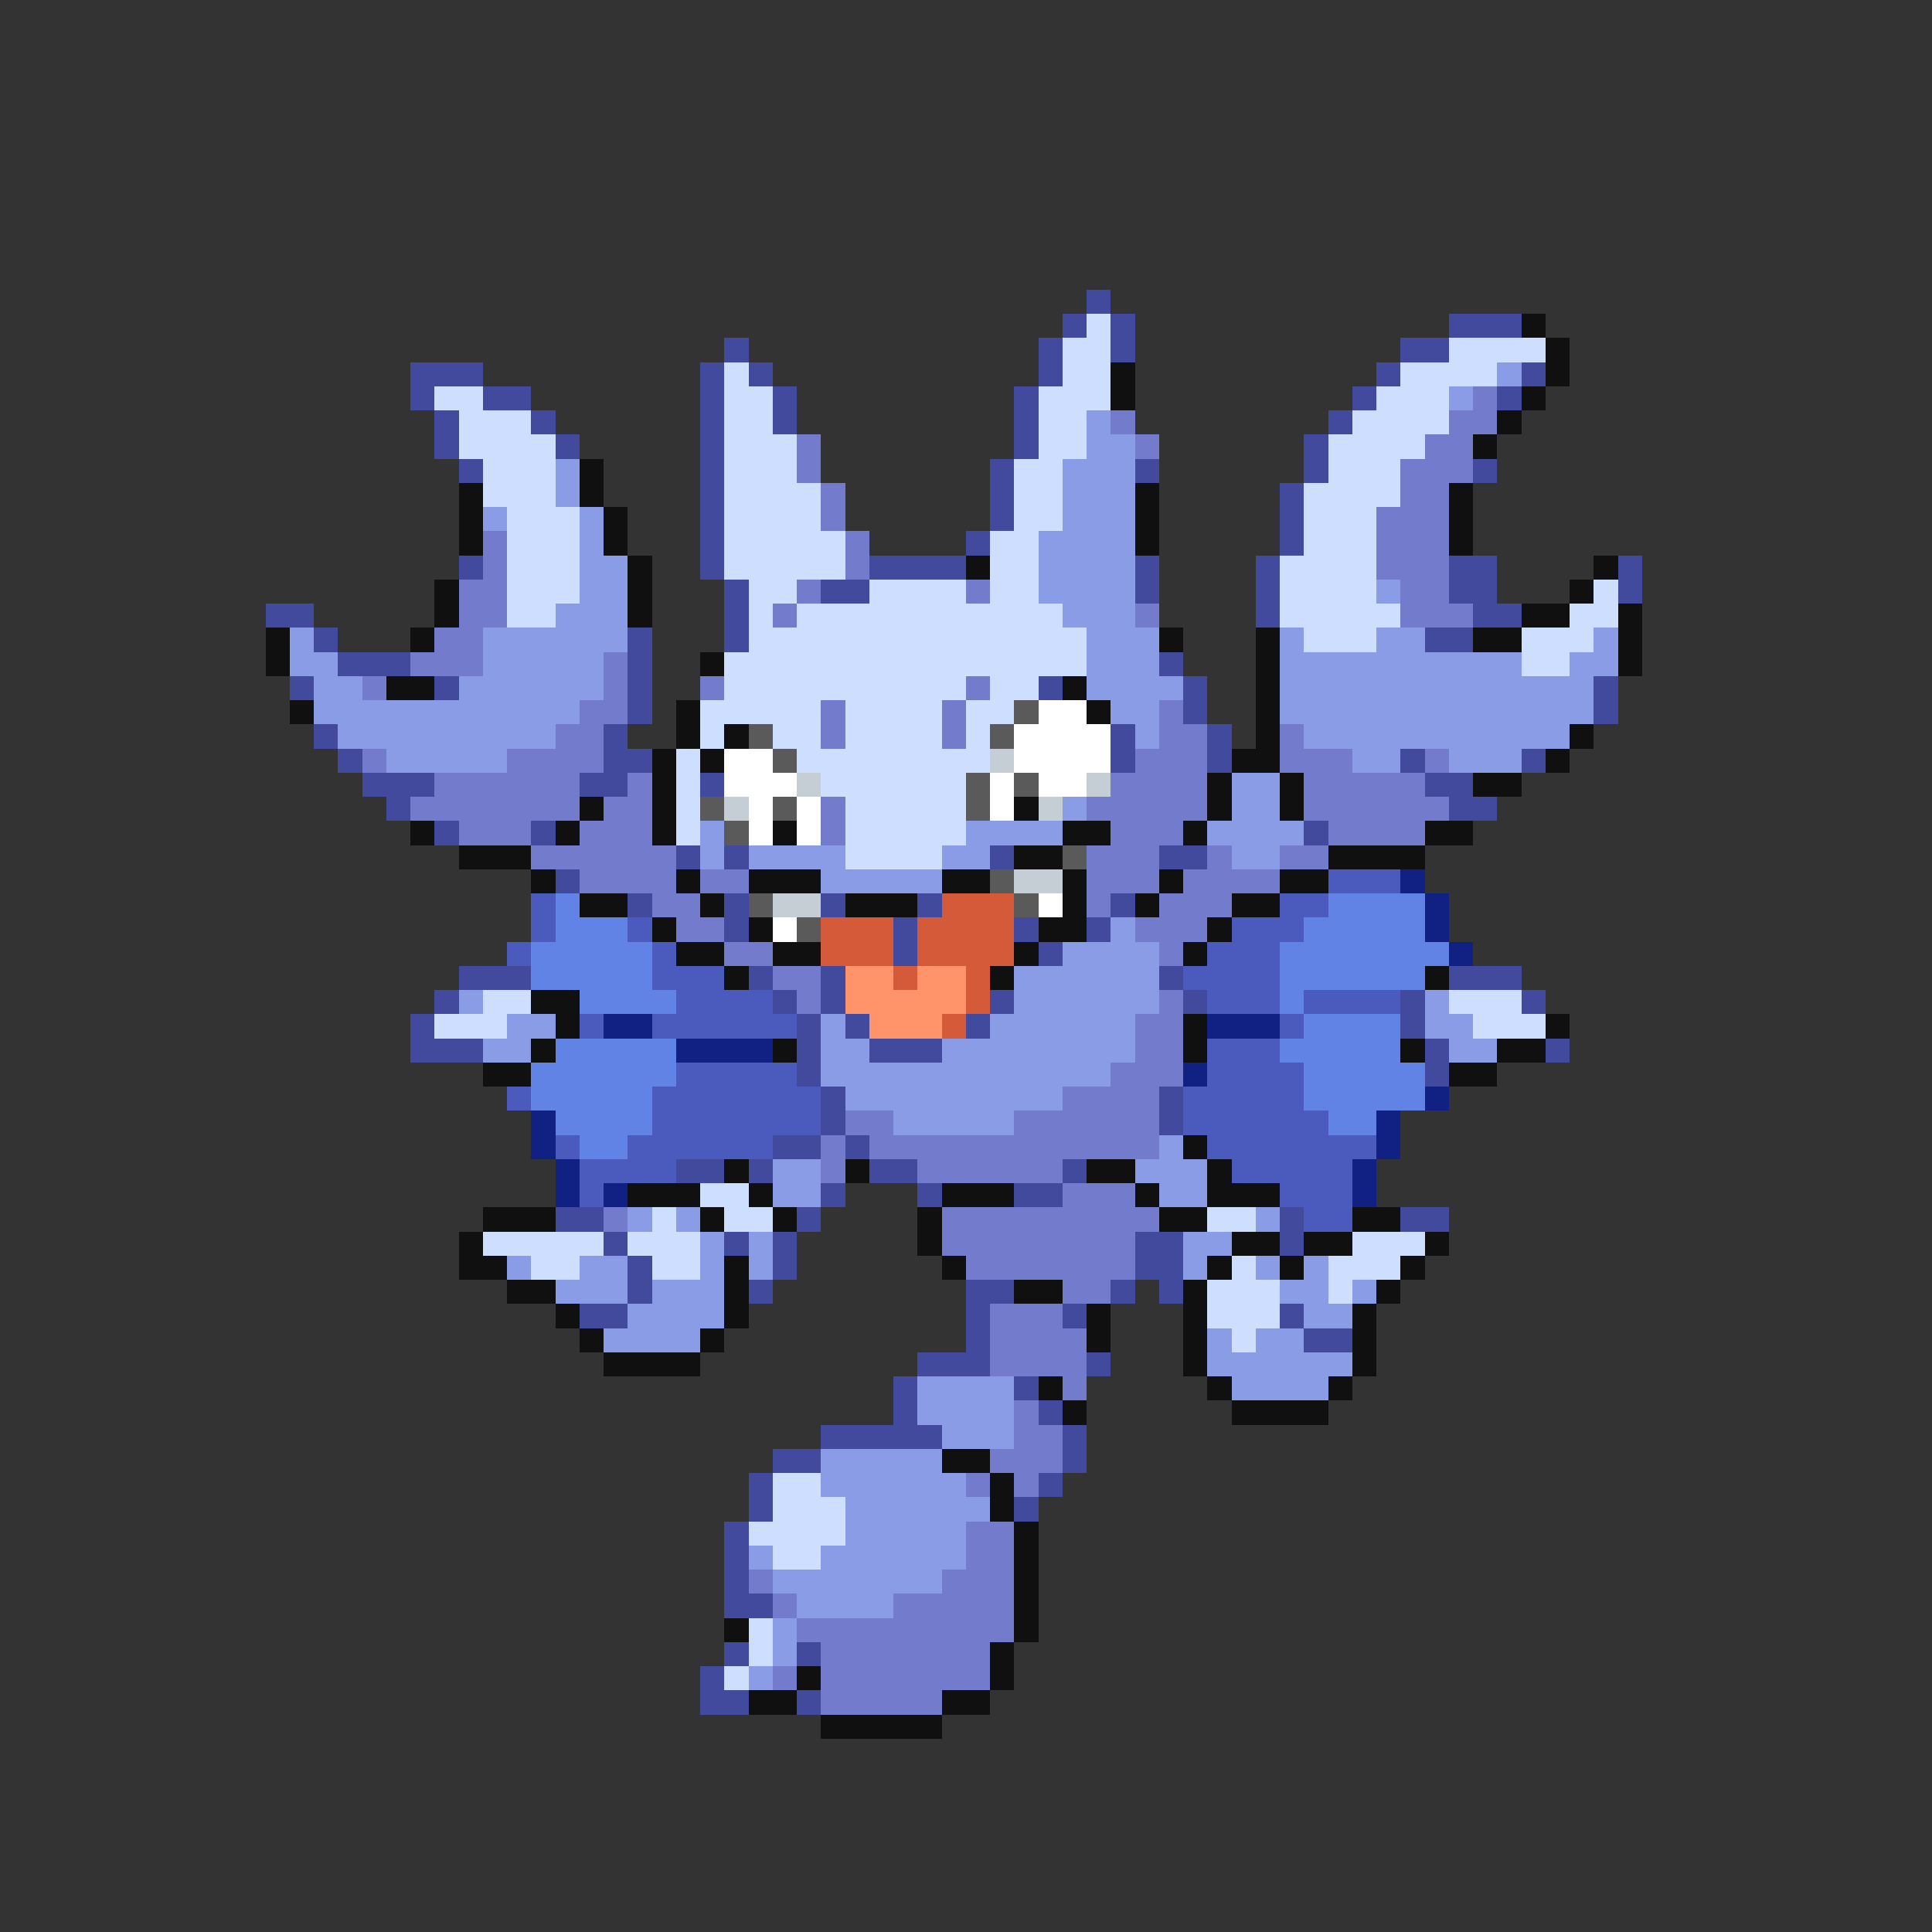 <svg xmlns="http://www.w3.org/2000/svg" viewBox="0 -0.5 80 80" shape-rendering="crispEdges">
<rect x="0" y="-0.5" width="80" height="80" fill="#333333" stroke="none"/>
<path stroke="#414a9c" d="M45 12h1M44 13h1M46 13h1M60 13h3M30 14h1M43 14h1M46 14h1M58 14h2M17 15h3M29 15h1M31 15h1M43 15h1M57 15h1M63 15h1M17 16h1M20 16h2M29 16h1M32 16h1M42 16h1M56 16h1M62 16h1M18 17h1M22 17h1M29 17h1M32 17h1M42 17h1M55 17h1M18 18h1M23 18h1M29 18h1M42 18h1M54 18h1M19 19h1M29 19h1M41 19h1M47 19h1M54 19h1M61 19h1M29 20h1M41 20h1M53 20h1M29 21h1M41 21h1M53 21h1M29 22h1M40 22h1M53 22h1M19 23h1M29 23h1M36 23h4M47 23h1M52 23h1M60 23h2M67 23h1M30 24h1M34 24h2M47 24h1M52 24h1M60 24h2M67 24h1M11 25h2M30 25h1M52 25h1M61 25h2M13 26h1M26 26h1M30 26h1M59 26h2M14 27h3M26 27h1M48 27h1M12 28h1M18 28h1M26 28h1M43 28h1M49 28h1M66 28h1M26 29h1M49 29h1M66 29h1M13 30h1M25 30h1M46 30h1M50 30h1M14 31h1M25 31h2M46 31h1M50 31h1M58 31h1M63 31h1M15 32h3M24 32h2M29 32h1M59 32h2M16 33h1M60 33h2M18 34h1M22 34h1M54 34h1M28 35h1M30 35h1M41 35h1M48 35h2M23 36h1M26 37h1M30 37h1M34 37h1M38 37h1M46 37h1M30 38h1M37 38h1M42 38h1M45 38h1M37 39h1M43 39h1M19 40h3M31 40h1M34 40h1M48 40h1M60 40h3M18 41h1M32 41h1M34 41h1M41 41h1M49 41h1M58 41h1M63 41h1M17 42h1M33 42h1M35 42h1M40 42h1M58 42h1M17 43h3M33 43h1M36 43h3M59 43h1M64 43h1M33 44h1M59 44h1M34 45h1M48 45h1M34 46h1M48 46h1M32 47h2M35 47h1M28 48h2M31 48h1M36 48h2M44 48h1M34 49h1M38 49h1M42 49h2M23 50h2M33 50h1M53 50h1M58 50h2M25 51h1M30 51h1M32 51h1M47 51h2M53 51h1M26 52h1M32 52h1M47 52h2M26 53h1M31 53h1M40 53h2M46 53h1M48 53h1M24 54h2M40 54h1M44 54h1M53 54h1M40 55h1M54 55h2M38 56h3M45 56h1M37 57h1M42 57h1M37 58h1M43 58h1M34 59h5M44 59h1M32 60h2M44 60h1M31 61h1M43 61h1M31 62h1M42 62h1M30 63h1M30 64h1M30 65h1M30 66h2M30 68h1M33 68h1M29 69h1M29 70h2M33 70h1" />
<path stroke="#cddeff" d="M45 13h1M44 14h2M60 14h4M30 15h1M44 15h2M58 15h4M18 16h2M30 16h2M43 16h3M57 16h3M19 17h3M30 17h2M43 17h2M56 17h4M19 18h4M30 18h3M43 18h2M55 18h4M20 19h3M30 19h3M42 19h2M55 19h3M20 20h3M30 20h4M42 20h2M54 20h4M21 21h3M30 21h4M42 21h2M54 21h3M21 22h3M30 22h5M41 22h2M54 22h3M21 23h3M30 23h5M41 23h2M53 23h4M21 24h3M31 24h2M36 24h4M41 24h2M53 24h4M66 24h1M21 25h2M31 25h1M33 25h11M53 25h5M65 25h2M31 26h14M54 26h3M63 26h3M30 27h15M63 27h2M30 28h10M41 28h2M29 29h5M35 29h4M40 29h2M29 30h1M32 30h2M35 30h4M40 30h1M28 31h1M33 31h8M28 32h1M34 32h6M28 33h1M35 33h5M28 34h1M35 34h5M35 35h4M20 41h2M60 41h3M18 42h3M61 42h3M29 49h2M27 50h1M30 50h2M50 50h2M20 51h5M26 51h3M56 51h3M22 52h2M27 52h2M51 52h1M55 52h3M50 53h3M55 53h1M50 54h3M51 55h1M32 61h2M32 62h3M31 63h4M32 64h2M31 67h1M31 68h1M30 69h1" />
<path stroke="#101010" d="M63 13h1M64 14h1M46 15h1M64 15h1M46 16h1M63 16h1M62 17h1M61 18h1M24 19h1M19 20h1M24 20h1M47 20h1M60 20h1M19 21h1M25 21h1M47 21h1M60 21h1M19 22h1M25 22h1M47 22h1M60 22h1M26 23h1M40 23h1M66 23h1M18 24h1M26 24h1M65 24h1M18 25h1M26 25h1M63 25h2M67 25h1M11 26h1M17 26h1M48 26h1M52 26h1M61 26h2M67 26h1M11 27h1M29 27h1M52 27h1M67 27h1M16 28h2M44 28h1M52 28h1M12 29h1M28 29h1M45 29h1M52 29h1M28 30h1M30 30h1M52 30h1M65 30h1M27 31h1M29 31h1M51 31h2M64 31h1M27 32h1M50 32h1M53 32h1M61 32h2M24 33h1M27 33h1M42 33h1M50 33h1M53 33h1M17 34h1M23 34h1M27 34h1M32 34h1M44 34h2M49 34h1M59 34h2M19 35h3M42 35h2M55 35h4M22 36h1M28 36h1M31 36h3M39 36h2M44 36h1M48 36h1M53 36h2M24 37h2M29 37h1M35 37h3M44 37h1M47 37h1M51 37h2M27 38h1M31 38h1M43 38h2M50 38h1M28 39h2M32 39h2M42 39h1M49 39h1M30 40h1M41 40h1M59 40h1M22 41h2M23 42h1M49 42h1M64 42h1M22 43h1M32 43h1M49 43h1M58 43h1M62 43h2M20 44h2M60 44h2M49 47h1M30 48h1M35 48h1M45 48h2M50 48h1M26 49h3M31 49h1M39 49h3M47 49h1M50 49h3M20 50h3M29 50h1M32 50h1M38 50h1M48 50h2M56 50h2M19 51h1M38 51h1M51 51h2M54 51h2M59 51h1M19 52h2M30 52h1M39 52h1M50 52h1M53 52h1M58 52h1M21 53h2M30 53h1M42 53h2M49 53h1M57 53h1M23 54h1M30 54h1M45 54h1M49 54h1M56 54h1M24 55h1M29 55h1M45 55h1M49 55h1M56 55h1M25 56h4M49 56h1M56 56h1M43 57h1M50 57h1M55 57h1M44 58h1M51 58h4M39 60h2M41 61h1M41 62h1M42 63h1M42 64h1M42 65h1M42 66h1M30 67h1M42 67h1M41 68h1M33 69h1M41 69h1M31 70h2M39 70h2M34 71h5" />
<path stroke="#8b9ce6" d="M62 15h1M60 16h1M45 17h1M45 18h2M23 19h1M44 19h3M23 20h1M44 20h3M20 21h1M24 21h1M44 21h3M24 22h1M43 22h4M24 23h2M43 23h4M24 24h2M43 24h4M57 24h1M23 25h3M44 25h3M12 26h1M20 26h6M45 26h3M53 26h1M57 26h2M66 26h1M12 27h2M20 27h5M45 27h3M53 27h10M65 27h2M13 28h2M19 28h6M45 28h4M53 28h13M13 29h11M46 29h2M53 29h13M14 30h9M47 30h1M54 30h11M16 31h5M56 31h2M60 31h3M51 32h2M44 33h1M51 33h2M29 34h1M40 34h4M50 34h4M29 35h1M31 35h4M39 35h2M51 35h2M34 36h5M46 38h1M44 39h4M42 40h6M19 41h1M42 41h6M59 41h1M21 42h2M34 42h1M41 42h6M59 42h2M20 43h2M34 43h2M39 43h8M60 43h2M34 44h12M35 45h9M37 46h5M48 47h1M32 48h2M47 48h3M32 49h2M48 49h2M26 50h1M28 50h1M52 50h1M29 51h1M31 51h1M49 51h2M21 52h1M24 52h2M29 52h1M31 52h1M49 52h1M52 52h1M54 52h1M23 53h3M27 53h3M53 53h2M56 53h1M26 54h4M54 54h2M25 55h4M50 55h1M52 55h2M50 56h6M38 57h4M51 57h4M38 58h4M39 59h3M34 60h5M34 61h6M35 62h6M35 63h5M31 64h1M34 64h6M32 65h7M33 66h4M32 67h1M32 68h1M31 69h1" />
<path stroke="#737bcd" d="M61 16h1M46 17h1M60 17h2M33 18h1M47 18h1M59 18h2M33 19h1M58 19h3M34 20h1M58 20h2M34 21h1M57 21h3M20 22h1M35 22h1M57 22h3M20 23h1M35 23h1M57 23h3M19 24h2M33 24h1M40 24h1M58 24h2M19 25h2M32 25h1M47 25h1M58 25h3M18 26h2M17 27h3M25 27h1M15 28h1M25 28h1M29 28h1M40 28h1M24 29h2M34 29h1M39 29h1M48 29h1M23 30h2M34 30h1M39 30h1M48 30h2M53 30h1M15 31h1M21 31h4M47 31h3M53 31h3M59 31h1M18 32h6M26 32h1M46 32h4M54 32h5M17 33h7M25 33h2M34 33h1M45 33h5M54 33h6M19 34h3M24 34h3M34 34h1M46 34h3M55 34h4M22 35h6M45 35h3M50 35h1M53 35h2M24 36h4M29 36h2M45 36h3M49 36h4M27 37h2M45 37h1M48 37h3M28 38h2M47 38h3M30 39h2M48 39h1M32 40h2M33 41h1M48 41h1M47 42h2M47 43h2M46 44h3M44 45h4M35 46h2M42 46h6M34 47h1M36 47h12M34 48h1M38 48h6M44 49h3M25 50h1M39 50h9M39 51h8M40 52h7M44 53h2M41 54h3M41 55h4M41 56h4M44 57h1M42 58h1M42 59h2M41 60h3M40 61h1M42 61h1M40 63h2M40 64h2M31 65h1M39 65h3M32 66h1M37 66h5M33 67h9M34 68h7M32 69h1M34 69h7M34 70h5" />
<path stroke="#5a5a5a" d="M42 29h1M31 30h1M41 30h1M32 31h1M40 32h1M42 32h1M29 33h1M32 33h1M40 33h1M30 34h1M44 35h1M41 36h1M31 37h1M42 37h1M33 38h1" />
<path stroke="#ffffff" d="M43 29h2M42 30h4M30 31h2M42 31h4M30 32h3M41 32h1M43 32h2M31 33h1M33 33h1M41 33h1M31 34h1M33 34h1M43 37h1M32 38h1" />
<path stroke="#c5cdd5" d="M41 31h1M33 32h1M45 32h1M30 33h1M43 33h1M42 36h2M32 37h2" />
<path stroke="#4a5abd" d="M55 36h3M22 37h1M53 37h2M22 38h1M26 38h1M51 38h3M21 39h1M27 39h1M50 39h3M27 40h3M49 40h4M28 41h4M50 41h3M54 41h4M24 42h1M27 42h6M53 42h1M50 43h3M28 44h5M50 44h4M21 45h1M27 45h7M49 45h5M27 46h7M49 46h6M23 47h1M26 47h6M50 47h7M24 48h4M51 48h5M24 49h1M53 49h3M54 50h2" />
<path stroke="#102083" d="M58 36h1M59 37h1M59 38h1M60 39h1M25 42h2M50 42h3M28 43h4M49 44h1M59 45h1M22 46h1M57 46h1M22 47h1M57 47h1M23 48h1M56 48h1M23 49h1M25 49h1M56 49h1" />
<path stroke="#6283e6" d="M23 37h1M55 37h4M23 38h3M54 38h5M22 39h5M53 39h7M22 40h5M53 40h6M24 41h4M53 41h1M54 42h4M23 43h5M53 43h5M22 44h6M54 44h5M22 45h5M54 45h5M23 46h4M55 46h2M24 47h2" />
<path stroke="#d55a39" d="M39 37h3M34 38h3M38 38h4M34 39h3M38 39h4M37 40h1M40 40h1M40 41h1M39 42h1" />
<path stroke="#ff946a" d="M35 40h2M38 40h2M35 41h5M36 42h3" />
</svg>